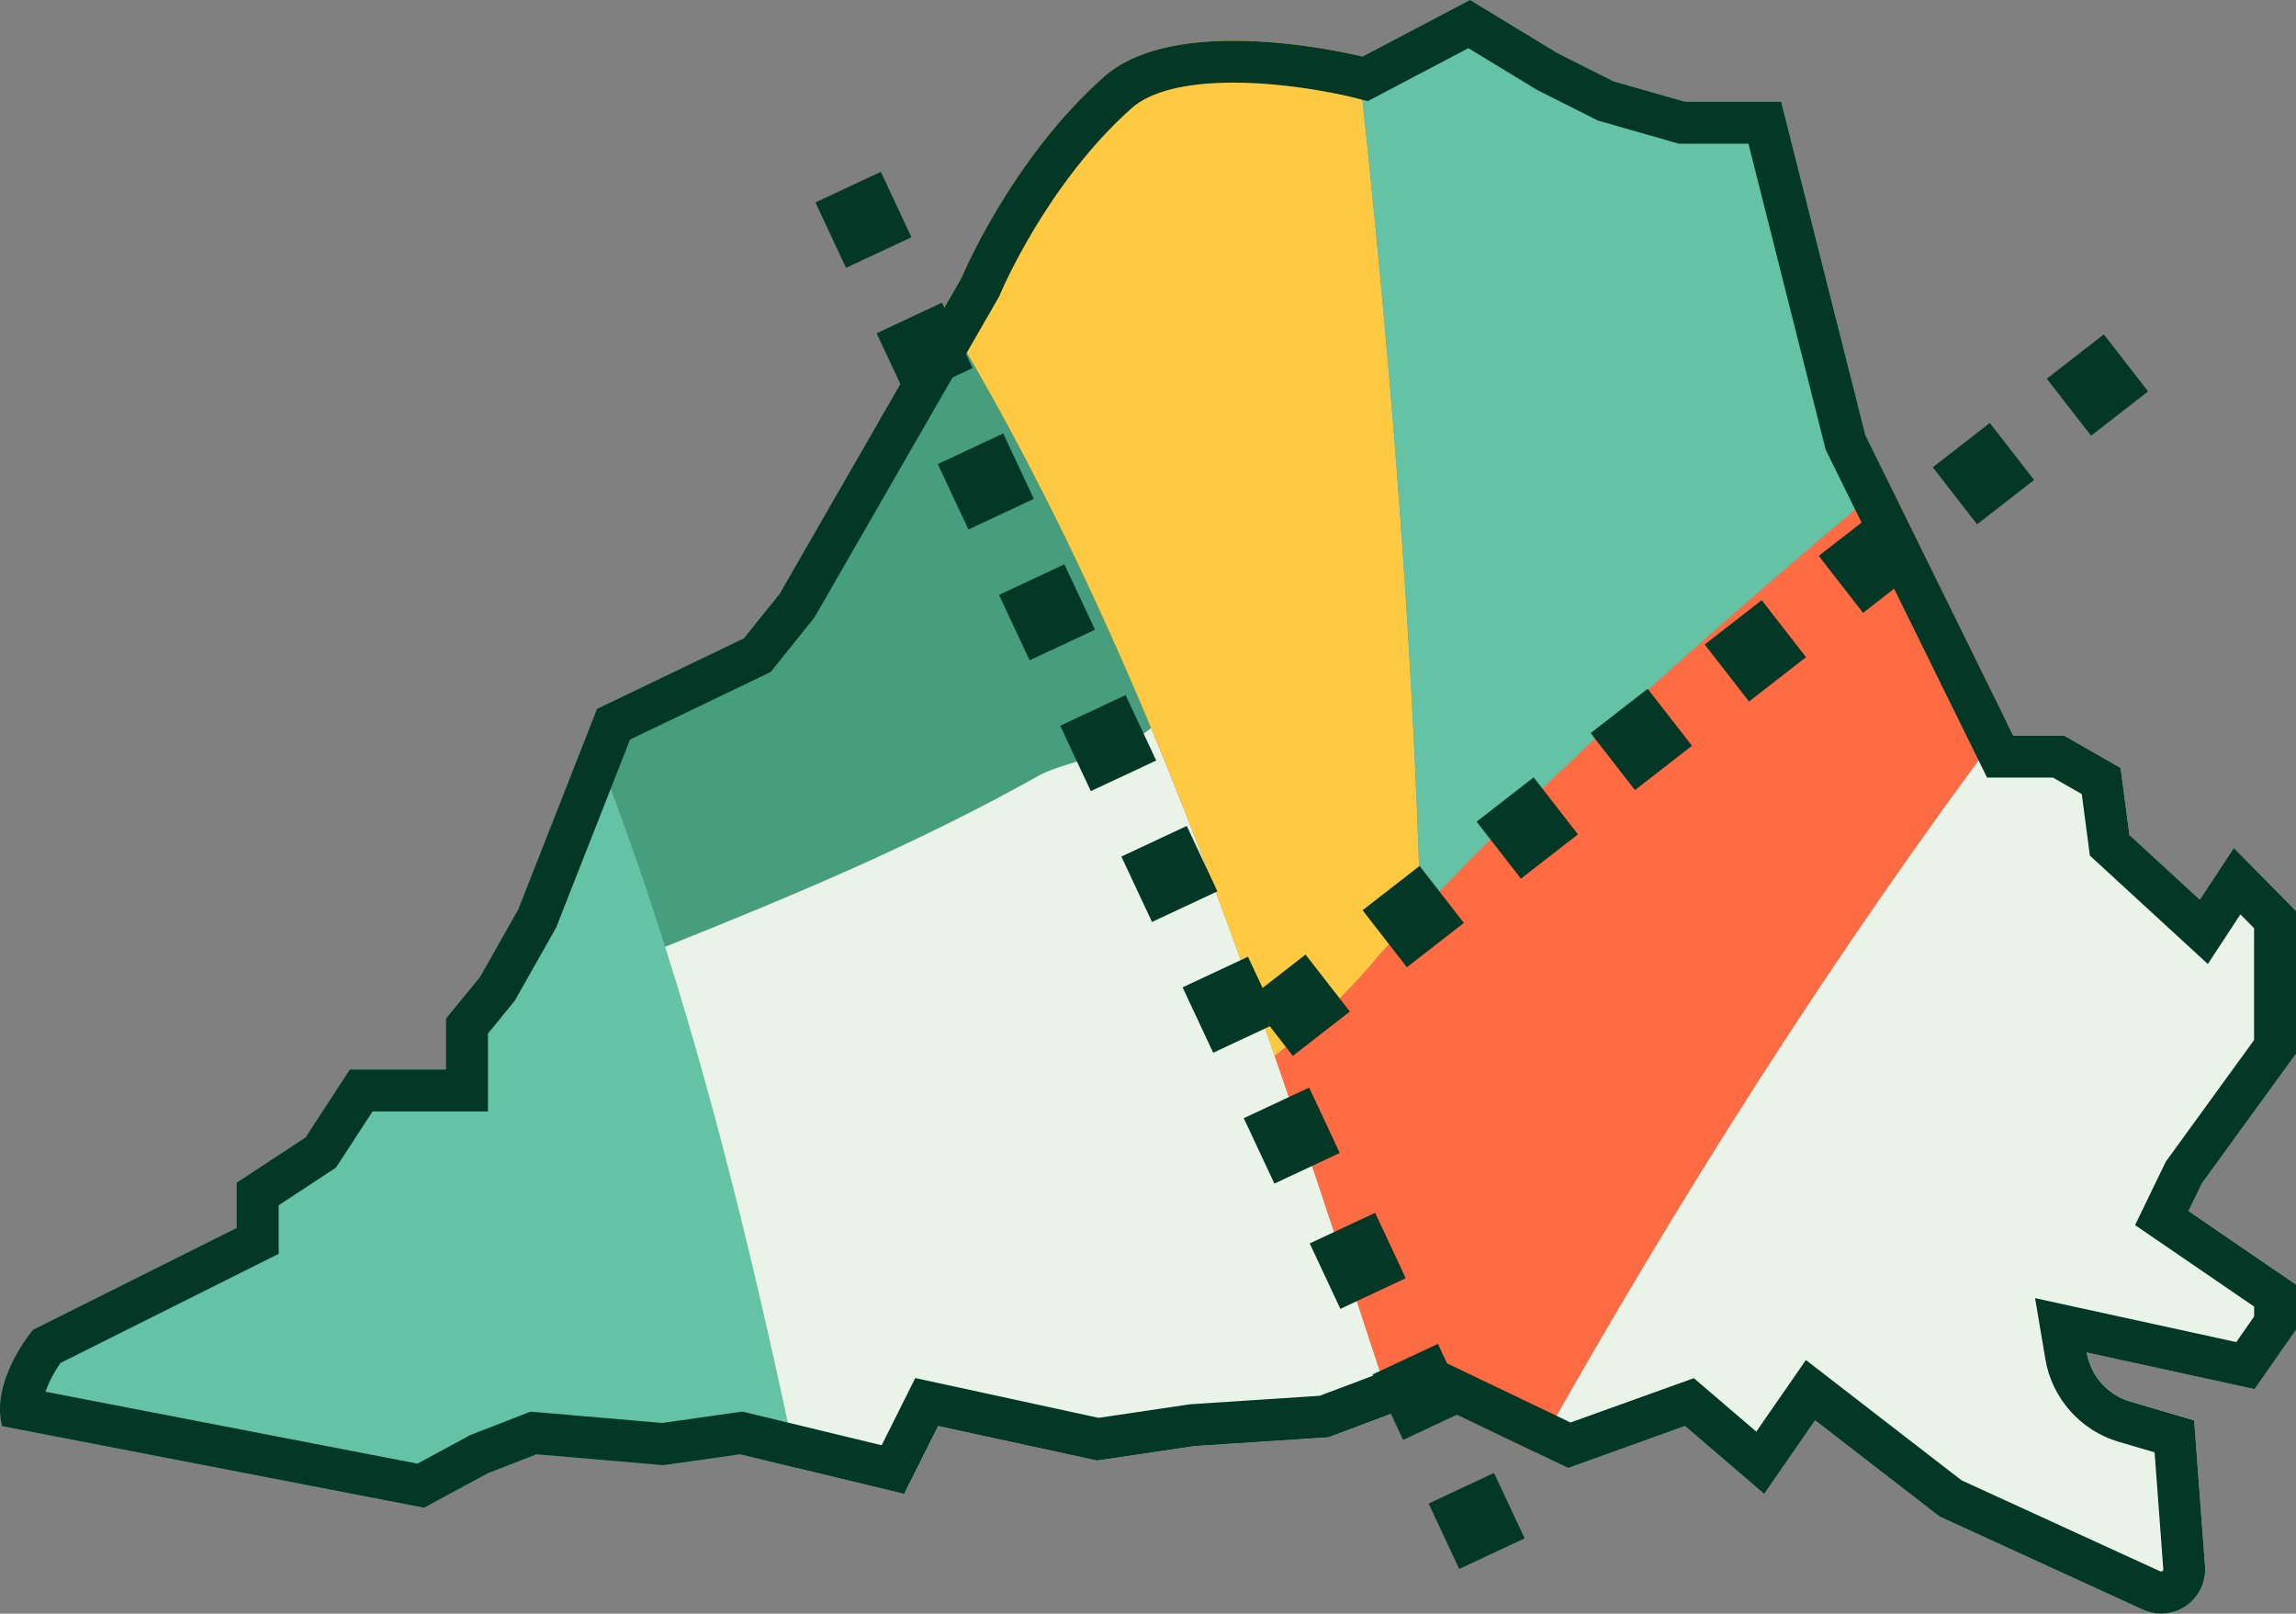 <?xml version="1.0" encoding="UTF-8"?>
<svg id="Layer_1" data-name="Layer 1" xmlns="http://www.w3.org/2000/svg" viewBox="0 0 558.69 392.58">
  <rect x="0" y="0" width="558.69" height="392.58" fill="#808080" stroke="none"/>
  <defs>
    <style>
      .cls-1 {
        fill: #65c3a5;
      }

      .cls-2 {
        fill: #ff6b43;
      }

      .cls-3 {
        fill: #479e7e;
      }

      .cls-4 {
        fill: #e9f3e8;
      }

      .cls-5 {
        fill: #033726;
      }

      .cls-6 {
        fill: #ffc941;
      }
    </style>
  </defs>
  <path class="cls-4" d="M558.69,256.36v-34.72l-15.14-15.35-8.26,12.59-17.13-15.74-2.15-16.31-13.76-7.88h-12.39l-1.58-3.22c-42.37,56.51-80.07,116.09-114.59,177.6l7.89,3.78,28.43-10.2,19.27,16.52,12.39-17.9,30.29,23.4,49.44,22.64c7.42,3.4,15.76-2.41,15.16-10.55l-2.65-35.5-15.58-4.59c-5.52-1.63-9.62-6.26-10.58-11.93l40.86,8.92,10.08-14.43v-11.01l-26.16-17.9,3.25-6.69,22.91-31.55Z"/>
  <path class="cls-1" d="M126.1,221.24l-9.3,16.43-8.28,10.12v12.39h-23.4l-10.77,16.52-16.76,11.01v11.01l-49.56,24.78s-10.42,12.29-7.52,23.43l102.69,19.85,15.53-8.39,11.82-4.6,30.89,2.65,18.67-2.65,13.94,3.36c-12.77-60.61-27.38-120.86-50.87-179.33l-17.07,43.4Z"/>
  <path class="cls-3" d="M280.09,177.13c-14.52-34.81-30.96-68.8-50.78-101.43l-39.57,68.75-8.72,10.85-35.73,17.16-2.11,5.38c6.97,17.35,13.08,34.87,18.67,52.49,30.47-12.19,61.27-24.96,91.37-41.89,6.92-3.46,18.52-4.59,26.87-11.31Z"/>
  <path class="cls-4" d="M280.09,177.13c-8.35,6.72-19.95,7.85-26.87,11.31-30.1,16.93-60.9,29.7-91.37,41.89,13.25,41.78,23.22,84.21,32.2,126.84l10.53,2.54,15.46,3.73,8.26-16.52,38.68,8.4,23.73-3.52,32.59-2.12,15.79-5.94c-18.47-56.24-36.38-112.41-58.98-166.6Z"/>
  <path class="cls-6" d="M268.6,18.7c-22.8,20.27-34.61,48.86-34.61,48.86l-4.69,8.14c34.74,57.2,59.18,118.54,80.89,181.22,9.24-7.31,17.93-15.41,25.69-24.89,3.23-3.5,6.51-6.9,9.77-10.32-1.97-69.4-7.63-138.23-15.28-208.21-6.84-1.58-45.12-9.6-61.78,5.2Z"/>
  <path class="cls-1" d="M459.47,117.22l-5.57-11.33-.46-1.84-20.01-79.27h-23.4l-17.46-4.99-13.59-6.85-21.27-12.94-26.16,13.77s-.48-.12-1.16-.27c7.64,69.98,13.31,138.81,15.28,208.21,36.6-38.39,74.88-71.84,113.81-104.48Z"/>
  <path class="cls-2" d="M335.89,232.02c-7.76,9.49-16.45,17.59-25.69,24.89,9.96,28.75,19.34,57.77,28.88,86.81l8.13-3.06,26.49,12.68c34.52-61.51,72.21-121.09,114.59-177.6l-28.81-58.53c-42.4,35.55-84.06,71.99-123.58,114.81Z"/>
  <path class="cls-5" d="M357.33,11.73l16.33,9.93.35.21.36.18,13.59,6.85.86.43.93.26,17.46,4.99,1.37.39h16.88l18.53,73.4.26,1.04.48.97,35.97,73.08,2.81,5.7h16.03l7.02,4.02,1.49,11.29.48,3.67,2.73,2.51,17.13,15.74,8.85,8.13,6.59-10.05,1.33-2.03,3.33,3.37v27.21l-20.96,28.87-.53.73-.39.81-3.25,6.7-3.83,7.91,7.26,4.96,21.71,14.86v2.42l-4.34,6.22-34.21-7.47-14.75-3.22,2.51,14.89c1.59,9.46,8.57,17.32,17.76,20.03l8.81,2.59,2.12,28.46c.01.2-.02.27-.11.36-.08.09-.2.16-.41.16-.06,0-.13,0-.21-.02l-48.37-22.15-29.36-22.69-8.51-6.58-6.12,8.84-5.95,8.59-10.68-9.15-4.51-3.86-5.59,2.01-24.42,8.77-30.54-14.62-3.93-1.88-4.08,1.54-22.5,8.47-31.07,2.03-.42.03-.41.06-21.88,3.24-36.86-8-7.75-1.68-3.55,7.09-4.63,9.26-7.56-1.83-24.46-5.91-1.9-.46-1.93.28-17.52,2.49-29.73-2.55-2.36-.2-2.21.86-11.82,4.6-.59.23-.56.3-12.32,6.66-90.51-17.5c.86-2.48,2.27-5.03,3.64-6.99l47.46-23.73,5.64-2.82v-11.81l12.16-7.99,1.78-1.17,1.16-1.78,7.75-11.89h28.08v-18.96l5.97-7.3.55-.68.43-.76,9.3-16.43.35-.63.26-.67,17.72-45.05,32.11-15.42,2.09-1,1.45-1.81,8.72-10.85.5-.62.39-.69,44.26-76.9.33-.58.25-.61c.11-.26,11.28-26.75,31.96-45.13,4.56-4.06,13.13-6.2,24.76-6.2,14.7,0,28.75,3.5,28.88,3.54l3.8.97,3.47-1.83,21.04-11.07M357.7,0l-26.16,13.77s-15.14-3.85-31.39-3.85c-11.66,0-23.9,1.98-31.55,8.78-22.8,20.27-34.61,48.85-34.61,48.85l-44.26,76.9-8.72,10.85-35.73,17.16-19.18,48.78-9.3,16.43-8.28,10.12v12.39h-23.4l-10.77,16.52-16.77,11.02v11.01l-49.56,24.78s-10.42,12.29-7.52,23.43l102.69,19.85,15.53-8.39,11.82-4.6,30.89,2.65,18.67-2.65,24.46,5.91,15.46,3.73,8.26-16.52,38.68,8.4,23.73-3.52,32.59-2.13,23.92-9,34.38,16.46,28.43-10.21,19.27,16.52,12.39-17.9,30.29,23.4,49.44,22.64c1.48.68,3,.99,4.47.99,5.92,0,11.17-5.02,10.69-11.53l-2.65-35.5-15.58-4.59c-5.52-1.62-9.62-6.26-10.58-11.93l40.86,8.92,10.08-14.43v-11.01l-26.16-17.9,3.25-6.7,22.91-31.55v-34.72l-15.14-15.35-8.26,12.59-17.13-15.74-2.15-16.3-13.76-7.88h-12.39l-35.97-73.08-20.48-81.11h-23.4l-17.46-4.99-13.59-6.85L357.7,0h0Z"/>
  <g>
    <path class="cls-5" d="M373.18,189.11l10.78,13.87-13.87,10.78-10.78-13.87,13.87-10.78Z"/>
    <path class="cls-5" d="M345.43,210.66l10.78,13.87-13.87,10.78-10.78-13.87,13.87-10.78Z"/>
    <path class="cls-5" d="M317.68,232.22l10.78,13.87-13.87,10.78-10.78-13.87,13.87-10.78Z"/>
    <path class="cls-5" d="M400.93,167.56l10.78,13.87-13.87,10.78-10.78-13.87,13.87-10.78Z"/>
    <path class="cls-5" d="M456.43,124.45l10.78,13.87-13.87,10.78-10.78-13.87,13.87-10.78Z"/>
    <path class="cls-5" d="M511.92,81.35l10.78,13.87-13.87,10.78-10.78-13.87,13.87-10.78Z"/>
    <path class="cls-5" d="M484.18,102.9l10.78,13.87-13.87,10.78-10.78-13.87,13.87-10.78Z"/>
    <path class="cls-5" d="M428.68,146.01l10.78,13.87-13.87,10.78-10.78-13.87,13.87-10.78Z"/>
  </g>
  <g>
    <path class="cls-5" d="M272.87,208.38l15.91-7.45,7.45,15.91-15.91,7.45-7.45-15.91Z"/>
    <path class="cls-5" d="M287.76,240.2l15.91-7.45,7.45,15.91-15.91,7.45-7.45-15.91Z"/>
    <path class="cls-5" d="M302.65,272.03l15.91-7.45,7.45,15.91-15.91,7.45-7.45-15.91Z"/>
    <path class="cls-5" d="M318.7,302.5l15.91-7.45,7.45,15.91-15.91,7.45-7.45-15.91Z"/>
    <path class="cls-5" d="M333.98,334.38l15.91-7.45,7.45,15.91-15.91,7.45-7.45-15.91Z"/>
    <path class="cls-5" d="M347.63,365.78l15.91-7.45,7.45,15.91-15.91,7.45-7.45-15.91Z"/>
    <path class="cls-5" d="M257.98,176.55l15.91-7.45,7.45,15.91-15.91,7.45-7.45-15.91Z"/>
    <path class="cls-5" d="M228.2,112.9l15.91-7.45,7.45,15.91-15.91,7.45-7.45-15.91Z"/>
    <path class="cls-5" d="M198.42,49.25l15.91-7.45,7.45,15.91-15.91,7.45-7.45-15.91Z"/>
    <path class="cls-5" d="M213.31,81.08l15.91-7.45,7.45,15.91-15.91,7.45-7.45-15.91Z"/>
    <path class="cls-5" d="M243.09,144.73l15.91-7.45,7.45,15.91-15.91,7.45-7.45-15.91Z"/>
  </g>
</svg>